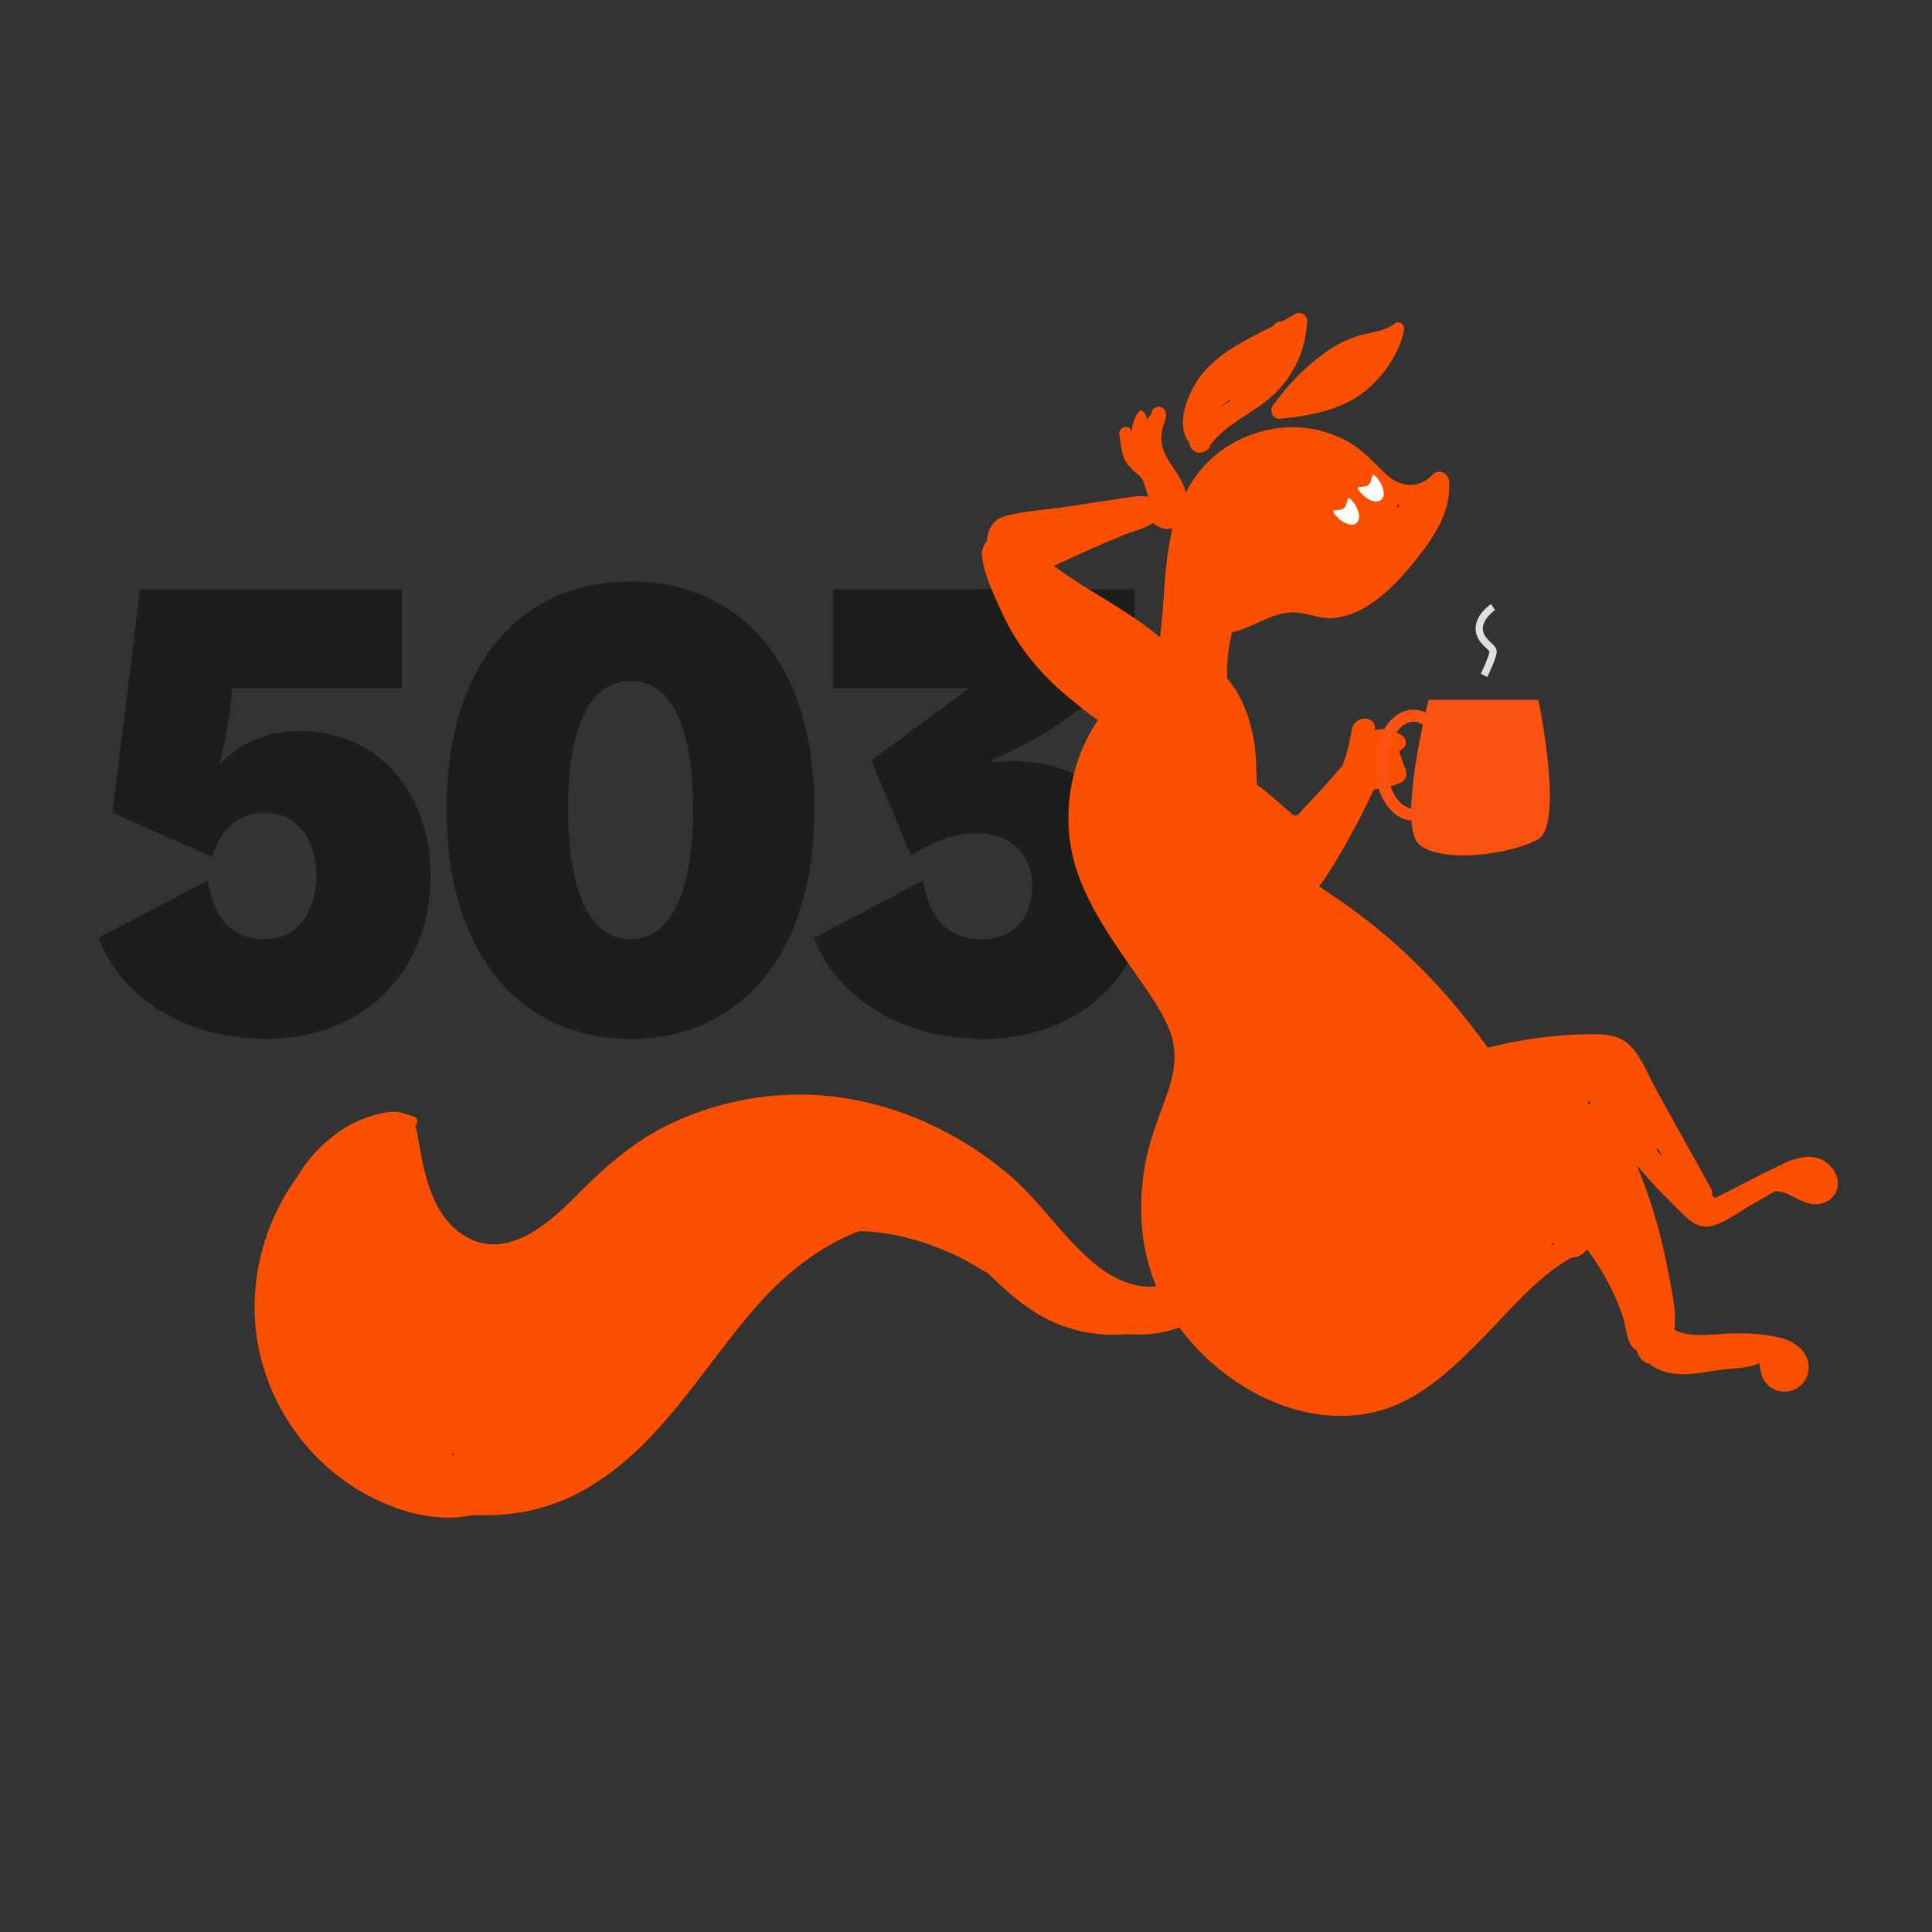 <svg xmlns="http://www.w3.org/2000/svg" viewBox="0 0 800 800">
  <rect x="0" y="0" width="800" height="800" fill="#333333" stroke="none"/>
  <title>http-illustration-503</title>
  <g id="203d47d0-79b8-4d34-91be-d803ab82f4c1" data-name="Layer 2">
    <g>
      <path d="M40.76,388.38,86,364.57c2.12,14.82,9.79,24.34,23.54,24.34S131,377.53,131,362.72s-7.67-26.18-21.43-26.18c-12.69,0-19,9.25-21.69,18.25L46.58,336.54,58,244H166.4v41H96.31L95,295.8a187.91,187.91,0,0,1-4,20.11l.53.26c6.08-6.88,17.19-13.49,33.06-13.49,28.56,0,53.69,21.95,53.69,60,0,40.21-28.56,67.45-67.71,67.45C75.68,430.17,50.29,412.71,40.76,388.38Z" fill="#1d1d1b"/>
      <path d="M261.09,240.79c44.43,0,76.17,32.8,76.17,94.16s-31.74,95.22-76.17,95.22S184.91,396.31,184.91,335,216.65,240.79,261.09,240.79Zm0,148.12c20.1,0,25.92-27.51,25.92-54s-5.82-52.9-25.92-52.9S235.17,308.5,235.17,335,241,388.91,261.09,388.91Z" fill="#1d1d1b"/>
      <path d="M337,388.38l45.23-23.81c2.38,15.87,10.58,24.34,24.33,24.34s20.9-9.52,20.9-22.22-9-21.69-22.75-21.69c-11.64,0-19.31,4.5-27.51,9.26l-16.4-39.41L401.27,285H344.93V244H469.78v33.86l-32,22.22c-9.52,7.14-27,14.54-27,14.54l.53,1.06a67.29,67.29,0,0,1,7.67-.53c30.68,0,55.81,19.31,55.81,54.22s-29.09,60.84-67.18,60.84C372.71,430.17,346.52,412.71,337,388.38Z" fill="#1d1d1b"/>
    </g>
  </g>
  <g id="fa89afb2-a208-4033-a351-4d3d802c58ac" data-name="Layer 6">
    <path d="M536.28,130c-1.82,1.11-3.69,2.15-5.59,3.17a3.24,3.24,0,0,0-3.35,1.75c-10.75,5.53-22,10.59-29.68,20.13-5.48,6.8-11.36,20.72-5.22,28.19.07.39.16.79.26,1.19a4.16,4.16,0,0,0,6.18,2.41,3.19,3.19,0,0,0,2.22-2.42c6.46-9,17.69-13.18,25.77-20.52a44.25,44.25,0,0,0,14.38-31.05A3.32,3.32,0,0,0,536.28,130Zm-29.41,37.33a3.16,3.16,0,0,0,.69-.43l1.37-1.22a3.54,3.54,0,0,0,.52.25q-2,1.34-4,2.75Z" fill="#fd4f00"/>
    <path d="M577.68,133.89c-4.52,3.44-10.1,3.62-15.36,5.22a47.7,47.7,0,0,0-13.8,7,93,93,0,0,0-20.77,21c-2.47,1.79-1.23,6.57,2.12,6.28,11-1,22.59-3,32-9,9.05-5.83,17.46-17,19.49-27.64C581.74,134.85,579.61,132.42,577.68,133.89Z" fill="#fd4f00"/>
    <path d="M753.52,479.84c-5.78-2.22-11.84.44-17,2.92-7.22,3.43-14.28,7.21-21.41,10.83-1.64.84-3.33,1.64-4.95,2.52a14,14,0,0,0-1.18-1,5.29,5.29,0,0,0-.67-3.34c-7.5-13.48-15-26.94-22.46-40.47-3.29-6-6.11-13.56-11-18.46-4.57-4.56-11-4.67-17.07-4.59a178.34,178.34,0,0,0-41.71,5.6q-7.46-10.39-15.77-20.08a239.11,239.11,0,0,0-41.86-38.35c-3.85-2.76-8.08-5.52-12.27-8.45a62.76,62.76,0,0,0,4.81-6.9,306.39,306.39,0,0,0,16.61-30.47c.39-.82.85-1.75,1.35-2.75a32.12,32.12,0,0,0,11.31-2.91c2.16-1.13,2.57-3.92,1.55-5.92-1.09-2.18-1.46-4.58-2.49-6.78.6-.49,1.19-1,1.79-1.47,1.8-1.43,1-4.29-.69-5.35-2.7-1.72-7.72-3.38-11.1-2,0-.12,0-.24,0-.37.62-5.56-7.44-5.94-9.13-1.2l-.11-.05c-.91,4.1-1.53,8.16-2.78,12.19-.41,1.29-.94,2.6-1.34,3.91-5.22,6.12-10.56,12.12-16.18,17.9-.59.61-1.89,2.5-2.68,2.73-1.68.47-2.26-.64-3.45-1.67L527,330.14c-2.14-1.87-4.34-3.61-6.58-5.3-.27-6.58-.19-13.22-1.45-19.63-1.56-7.92-5-17.87-10.88-24.34a73.19,73.19,0,0,1,.65-11.73c.38-2.47.88-4.92,1.44-7.35,8.68-1.85,16.13-8.11,25-8.23,5.8-.08,11.07,2.91,17,2.35a33.24,33.24,0,0,0,14.08-5c8.93-5.52,16.11-14,22.46-22.26,6.54-8.49,12.08-18.26,11.35-29.31-.22-3.33-4.29-5.45-6.83-2.83-6.22,6.39-13.88,5.19-19.82-.62s-10.76-11.13-18.4-14.62c-14.53-6.64-30.43-5.45-44.33,2.11A47.81,47.81,0,0,0,491,204.08c-1.26-5.81-5.35-10-8.14-15.25a15.72,15.72,0,0,1-1.61-11c.44-2.22,2.21-5,1.34-7.28a2.88,2.88,0,0,0-3.48-2l-.42.13a2.58,2.58,0,0,0-1.87,2.46v.05A20.75,20.75,0,0,1,475,173.6a5.79,5.79,0,0,0-2.32-3.74.37.37,0,0,0-.42.06c-2.12,1.65-3.25,5.14-3.75,8.86a.59.59,0,0,0,0-.13c-.72-3.27-5.57-1.86-5,1.37.7,3.85.81,8.74,3.18,12a26.81,26.81,0,0,0,5,4.77,12.92,12.92,0,0,0,1.54,1.93c.78,2.28,1.54,4.59,2.22,6.91a22.45,22.45,0,0,0-7.05.13c-8.74,1.31-17.47,2.67-26.21,4-8.56,1.3-17.86,1.74-26.21,4-4.67,1.26-7.21,5.65-7.27,10.21A8.43,8.43,0,0,0,407,227.1a4.63,4.63,0,0,0-.29,3.33c0,.12,0,.23,0,.35.86,7.32,4.86,15.62,7.9,22.27a90.58,90.58,0,0,0,12.68,20.52,110.73,110.73,0,0,0,17.28,16.87c2.83,2.22,6.35,5.39,10.12,7.7-12.08,17.58-15.54,41.39-9.06,61.53,5.11,15.86,14.82,29.45,24.21,43,4.91,7.07,10.18,14.23,13.71,22.12,4.11,9.2,3.3,17.63.12,27-3.09,9-6.91,18-8.88,27.38a99.83,99.83,0,0,0-1.95,28.74,83.75,83.75,0,0,0,5.92,24.71,21.28,21.28,0,0,1-3.4.18c-8.59-.23-16.56-4.85-23-10.29-13-11.06-22.23-25.85-35.47-36.83-25.15-20.88-57.24-33.56-90.17-32.35a125.58,125.58,0,0,0-47.74,11.36c-15.61,7.14-27.93,17.89-39.89,30-11,11.09-27.72,26.52-44.62,18.2-15.71-7.74-19.12-27.86-21.63-43.33a17.64,17.64,0,0,0-.88-3.38c1-1.06,1.38-2.95-.29-3.67a21.33,21.33,0,0,0-4.05-1.28c-2.45-1.1-5.64-1.06-9.53-.28a49.3,49.3,0,0,0-20,9.39A60.06,60.06,0,0,0,123,487.4a92.62,92.62,0,0,0-17.54,51.21c-1.18,38.39,23.57,74,60,86.27,9.63,3.23,20.12,4.68,30.07,2.47,15.26.68,30-1.82,43.89-9.08,32.38-17,50.17-50.21,73.38-76.85,11.61-13.33,26.54-25.56,42.94-31.59a83.63,83.63,0,0,1,15.68,1.73,111.8,111.8,0,0,1,25.86,9c4.13,2,8,4.57,12,6.84,8.27,8,16.93,15.74,27.57,20.36a62.24,62.24,0,0,0,30.06,4.67,52.41,52.41,0,0,0,17.61-1.53c1.32-.34,2.6-.76,3.87-1.2l.13.18c17.94,24.34,50.79,42.37,81.62,34.56,18-4.57,32.15-18.49,44.74-31.38,10.81-11.06,22-24.58,35.89-32.35a7,7,0,0,0,5.8-2.82l.82-.35a109.28,109.28,0,0,1,8.89,14.25,95.46,95.46,0,0,1,5.84,13.88c1.29,4.09,1.34,10.23,4.81,13a4.46,4.46,0,0,0,.76.49,18.21,18.21,0,0,0,1,2.26,5.6,5.6,0,0,0,4.33,3.26c4.74,4,11.31,4.74,17.37,4.18,4.07-.38,8.11-1.08,12.15-1.64,4.3-.59,9.29-.58,13.43-1.84,2.8-.85,2.5-1.6,2.9,1.19a14.37,14.37,0,0,0,.81,3.5,10,10,0,0,0,19.21-3c.66-6.95-5.63-11.67-11.68-13.14-8-1.94-16.59-2.06-24.73-1.55a87.77,87.77,0,0,1-11.8.32,24.93,24.93,0,0,1-7.35-2c1-8-1.3-17.21-2.77-25a218,218,0,0,0-7.11-27.78c-1.74-5.3-3.65-10.52-5.82-15.64,1.41,1.67,2.82,3.35,4.26,5,4.17,4.77,8.64,9.28,13.17,13.71,4,3.95,8,8.29,14.19,6.51,5.57-1.61,10.89-5.72,15.9-8.56,3.31-1.87,6.59-3.79,9.89-5.69,6.19-.07,10.86,5.82,17.42,5.37,4.52-.31,8.36-3.53,8.55-8.21S757.65,481.44,753.52,479.84ZM578.71,209c.33.06.66.11,1,.15-.51.52-1,1.06-1.48,1.62A4.9,4.9,0,0,0,578.71,209Zm-93.94,13.08c-1.82,8.72-2.38,17.51-3,26.37-.35,5.19-.86,10.35-1.4,15.51-13.11-11.13-29.06-18.74-42.93-28.83-.36-.27-.73-.51-1.09-.77,9.74-4.6,19.56-9,29.55-13.07,2.86-1.17,8.18-2.37,11.52-4.8,2.16,1.75,4.73,3,7.39,2.44a5.56,5.56,0,0,0,.7-.19C485.27,219.88,485,221,484.77,222.12ZM187,602.24l.35-.29a6.77,6.77,0,0,0,.78,0C187.58,602.87,187.19,602.7,187,602.24Zm454.78-86c.54-.56,1.07-1.13,1.59-1.7.08.19.16.37.23.56Zm16.59-58.6a4.86,4.86,0,0,0-.53-.31c-.13-.4-.26-.81-.38-1.21a4.64,4.64,0,0,1,1,.05,6.43,6.43,0,0,0-.08,1.09C658.34,457.4,658.35,457.52,658.35,457.65ZM685.71,476a6,6,0,0,0,1-.19l1.77,3.13C687.57,478,686.65,477,685.71,476Z" fill="#fd4f00"/>
  </g>
  <g id="7befa9a1-239e-47fc-ad30-22fc88fc1d74" data-name="Layer 5">
    <path d="M560,207.48c2.88,3.4,3.65,7.47,1.72,9.1s-5.81.19-8.69-3.2,1.56-1.32,3.49-2.95S557.15,204.08,560,207.48Z" fill="#fff"/>
    <path d="M570.19,197.87c2.88,3.4,3.65,7.47,1.72,9.1s-5.81.2-8.69-3.2,1.56-1.32,3.49-3S567.32,194.47,570.19,197.87Z" fill="#fff"/>
    <path d="M591.55,289.77H637s10.7,51.39,0,57.66-39.36,10.26-49.1,2.47S591.55,289.77,591.55,289.77Z" fill="#fc5211"/>
    <ellipse cx="585.31" cy="316.84" rx="13.41" ry="20.48" fill="none" stroke="#fc5211" stroke-miterlimit="10" stroke-width="5"/>
    <path d="M618.24,251.36s-5.73,3.79-5.73,8.92,5.44,7.38,5.73,9.26-3.73,10.13-3.73,10.13" fill="none" stroke="#dedfe1" stroke-miterlimit="10" stroke-width="3"/>
  </g>
</svg>
